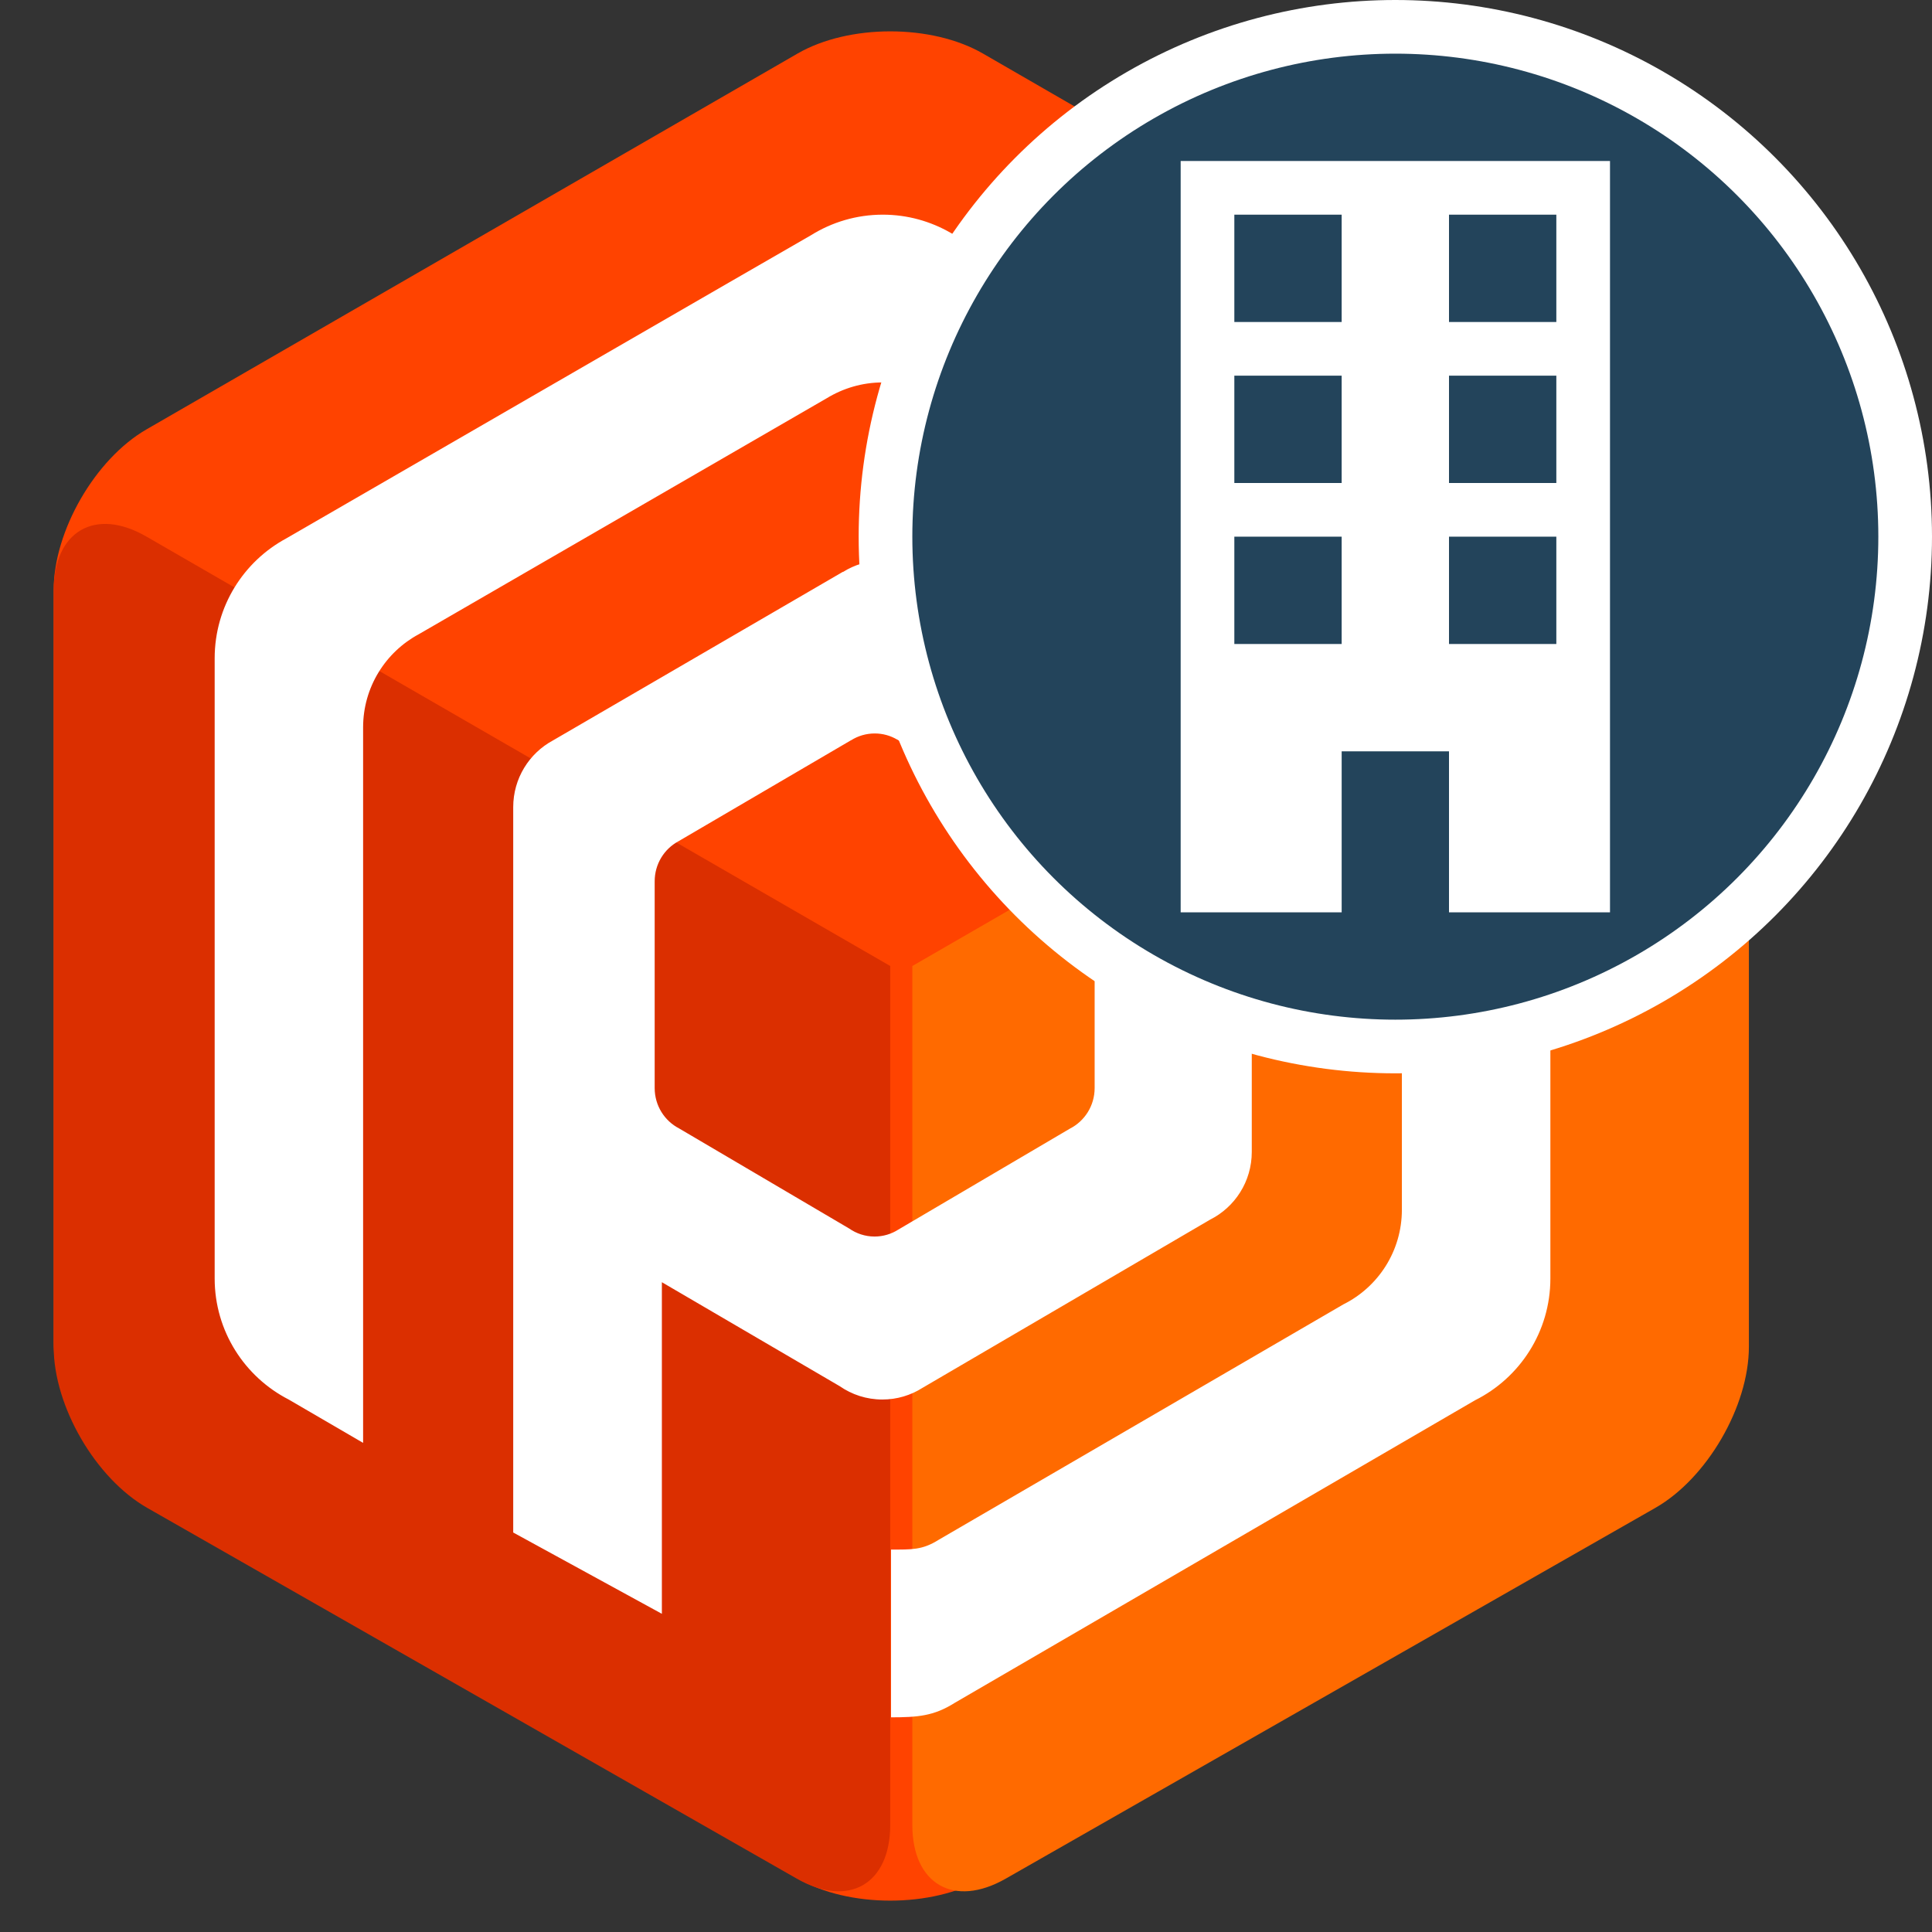 <svg xmlns="http://www.w3.org/2000/svg" width="36" height="36" viewBox="0 0 36 36">
  <rect x="0" y="0" width="36" height="36" fill="#333333" stroke="none"/>
  <g fill="none" fill-rule="evenodd">
    <rect width="36" height="36" fill="none"/>
    <path fill="#FF4300" d="M14.861,0.998 C15.815,0.447 17.361,0.446 18.316,0.998 L30.449,8.002 C31.403,8.553 32.177,9.893 32.177,10.995 L32.177,25.005 C32.177,26.107 31.404,27.446 30.449,27.998 L18.316,35.002 C17.362,35.553 15.815,35.554 14.861,35.002 L2.728,27.998 C1.774,27.447 1,26.107 1,25.005 L1,10.995 C1,9.893 1.773,8.554 2.728,8.002 L14.861,0.998 Z"/>
    <path fill="#DB2F00" d="M1,11.006 C1,9.898 1.773,9.446 2.728,9.998 L16.588,18 L16.588,34.005 C16.588,35.107 15.815,35.559 14.846,35.005 L2.743,28.097 C1.78,27.547 1,26.204 1,25.095 L1,11.006 Z"/>
    <path fill="#FF6A00" d="M17,11.006 C17,9.898 17.773,9.446 18.728,9.998 L32.588,18 L32.588,34.005 C32.588,35.107 31.815,35.559 30.846,35.005 L18.743,28.097 C17.78,27.547 17,26.204 17,25.095 L17,11.006 Z" transform="matrix(-1 0 0 1 49.588 0)"/>
    <path fill="#FFFFFF" d="M17.713,4.338 L27.54,10.025 C28.343,10.45 28.889,11.295 28.889,12.266 L28.889,12.728 L28.889,23.822 C28.889,24.816 28.317,25.677 27.485,26.092 L17.787,31.732 C17.397,31.978 17.096,31.999 16.603,32 L16.603,28.874 C16.987,28.873 17.186,28.884 17.489,28.693 L25.03,24.306 C25.678,23.984 26.122,23.315 26.122,22.541 L26.122,13.913 L26.122,13.555 C26.122,12.799 25.697,12.142 25.074,11.811 L17.431,7.389 C17.142,7.222 16.806,7.126 16.448,7.126 C16.067,7.126 15.71,7.235 15.406,7.42 L7.803,11.818 C7.186,12.15 6.766,12.803 6.766,13.555 L6.766,21.862 L6.766,22.541 L6.766,26.886 L5.379,26.078 C4.561,25.658 4,24.806 4,23.822 L4,12.266 C4,11.3 4.54,10.461 5.333,10.033 C5.333,10.033 15.11,4.38 15.112,4.383 C15.5,4.141 15.959,4 16.45,4 C16.91,4 17.341,4.124 17.713,4.338 Z M20.397,16.576 L20.397,20.274 C20.397,20.606 20.209,20.892 19.935,21.031 L19.935,21.031 L16.74,22.911 L16.74,22.911 C16.612,22.993 16.459,23.041 16.296,23.041 C16.12,23.041 15.957,22.985 15.822,22.891 L12.653,21.026 L12.653,21.026 C12.383,20.886 12.199,20.602 12.199,20.274 L12.199,16.422 C12.199,16.1 12.376,15.82 12.638,15.678 L15.858,13.793 C15.858,13.793 15.859,13.793 15.859,13.794 C15.987,13.713 16.138,13.667 16.3,13.667 C16.451,13.667 16.593,13.708 16.716,13.78 L16.716,13.779 L19.954,15.675 L19.954,15.675 C20.217,15.817 20.397,16.098 20.397,16.422 L20.397,16.576 Z M22.58,13.794 L22.58,13.794 L17.145,10.633 L17.145,10.633 C16.94,10.514 16.702,10.445 16.447,10.445 C16.176,10.445 15.922,10.523 15.708,10.658 C15.707,10.656 15.706,10.655 15.706,10.655 L10.3,13.799 C9.862,14.036 9.563,14.503 9.563,15.04 L9.563,28.556 L12.333,30.071 L12.333,23.892 L15.646,25.829 C15.872,25.986 16.146,26.078 16.441,26.078 C16.715,26.078 16.971,25.999 17.187,25.862 L17.187,25.862 L22.549,22.726 C22.549,22.726 22.549,22.726 22.549,22.726 C23.009,22.495 23.325,22.017 23.325,21.464 L23.325,15.296 L23.325,15.04 C23.325,14.5 23.023,14.03 22.58,13.794 L22.58,13.794 Z"/>
    <circle cx="26" cy="10" r="10" fill="#FFFFFF"/>
    <circle cx="26" cy="10" r="9" fill="#23445B"/>
    <path fill="#FFFFFF" d="M27,17 L27,14 L25,14 L25,17 L22,17 L22,3 L30,3 L30,17 L27,17 Z M23,4 L23,6 L25,6 L25,4 L23,4 Z M23,7 L23,9 L25,9 L25,7 L23,7 Z M23,10 L23,12 L25,12 L25,10 L23,10 Z M27,4 L27,6 L29,6 L29,4 L27,4 Z M27,7 L27,9 L29,9 L29,7 L27,7 Z M27,10 L27,12 L29,12 L29,10 L27,10 Z"/>
  </g>
</svg>
